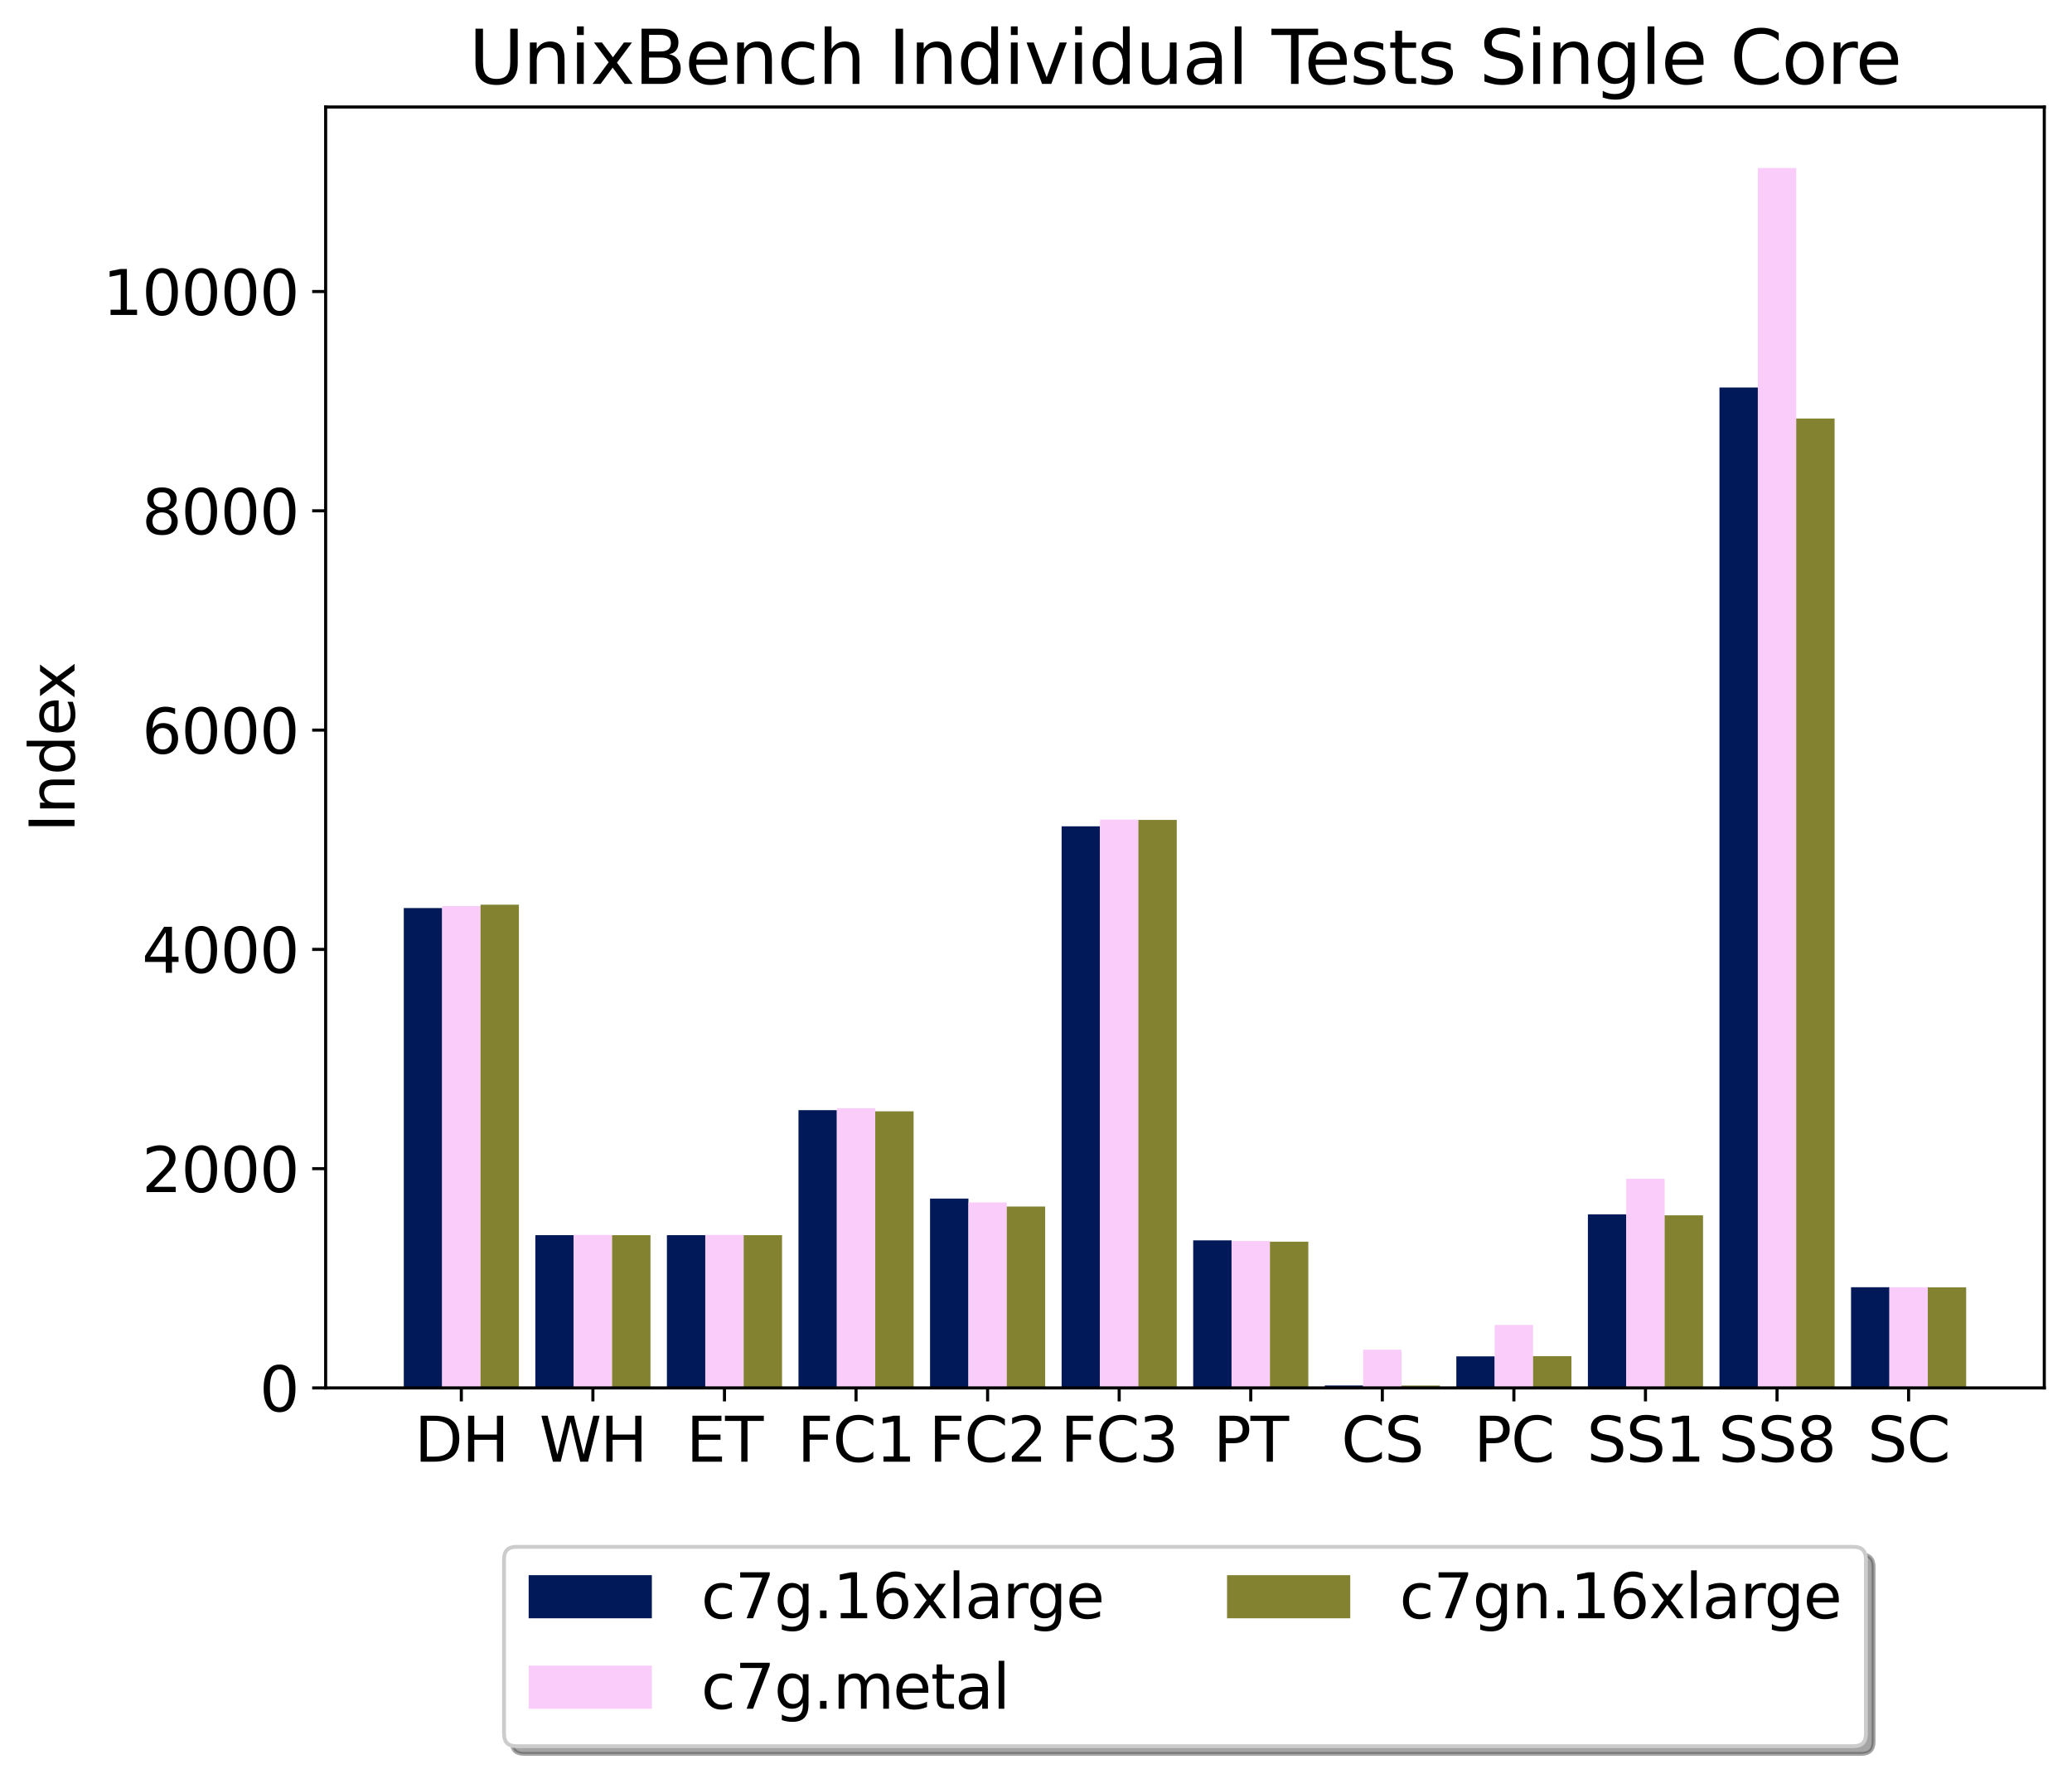 <?xml version="1.0" encoding="utf-8" standalone="no"?>
<!DOCTYPE svg PUBLIC "-//W3C//DTD SVG 1.1//EN"
  "http://www.w3.org/Graphics/SVG/1.1/DTD/svg11.dtd">
<svg xmlns:xlink="http://www.w3.org/1999/xlink" width="538.185pt" height="460.663pt" viewBox="0 0 538.185 460.663" xmlns="http://www.w3.org/2000/svg" version="1.1">
 <defs>
  <style type="text/css">*{stroke-linejoin: round; stroke-linecap: butt}</style>
 </defs>
 <g id="figure_1">
  <g id="patch_1">
   <path d="M 0 460.663 
L 538.185 460.663 
L 538.185 0 
L 0 0 
z
" style="fill: #ffffff"/>
  </g>
  <g id="axes_1">
   <g id="patch_2">
    <path d="M 84.585 360.429 
L 530.985 360.429 
L 530.985 27.789 
L 84.585 27.789 
z
" style="fill: #ffffff"/>
   </g>
   <g id="patch_3">
    <path d="M 104.876 360.429 
L 114.843 360.429 
L 114.843 235.813 
L 104.876 235.813 
z
" clip-path="url(#p132e8d1a63)" style="fill: #011959"/>
   </g>
   <g id="patch_4">
    <path d="M 139.05 360.429 
L 149.018 360.429 
L 149.018 320.759 
L 139.05 320.759 
z
" clip-path="url(#p132e8d1a63)" style="fill: #011959"/>
   </g>
   <g id="patch_5">
    <path d="M 173.224 360.429 
L 183.192 360.429 
L 183.192 320.759 
L 173.224 320.759 
z
" clip-path="url(#p132e8d1a63)" style="fill: #011959"/>
   </g>
   <g id="patch_6">
    <path d="M 207.398 360.429 
L 217.366 360.429 
L 217.366 288.298 
L 207.398 288.298 
z
" clip-path="url(#p132e8d1a63)" style="fill: #011959"/>
   </g>
   <g id="patch_7">
    <path d="M 241.573 360.429 
L 251.54 360.429 
L 251.54 311.258 
L 241.573 311.258 
z
" clip-path="url(#p132e8d1a63)" style="fill: #011959"/>
   </g>
   <g id="patch_8">
    <path d="M 275.747 360.429 
L 285.714 360.429 
L 285.714 214.592 
L 275.747 214.592 
z
" clip-path="url(#p132e8d1a63)" style="fill: #011959"/>
   </g>
   <g id="patch_9">
    <path d="M 309.921 360.429 
L 319.888 360.429 
L 319.888 322.108 
L 309.921 322.108 
z
" clip-path="url(#p132e8d1a63)" style="fill: #011959"/>
   </g>
   <g id="patch_10">
    <path d="M 344.095 360.429 
L 354.063 360.429 
L 354.063 359.791 
L 344.095 359.791 
z
" clip-path="url(#p132e8d1a63)" style="fill: #011959"/>
   </g>
   <g id="patch_11">
    <path d="M 378.269 360.429 
L 388.237 360.429 
L 388.237 352.232 
L 378.269 352.232 
z
" clip-path="url(#p132e8d1a63)" style="fill: #011959"/>
   </g>
   <g id="patch_12">
    <path d="M 412.443 360.429 
L 422.411 360.429 
L 422.411 315.349 
L 412.443 315.349 
z
" clip-path="url(#p132e8d1a63)" style="fill: #011959"/>
   </g>
   <g id="patch_13">
    <path d="M 446.618 360.429 
L 456.585 360.429 
L 456.585 100.63 
L 446.618 100.63 
z
" clip-path="url(#p132e8d1a63)" style="fill: #011959"/>
   </g>
   <g id="patch_14">
    <path d="M 480.792 360.429 
L 490.759 360.429 
L 490.759 334.277 
L 480.792 334.277 
z
" clip-path="url(#p132e8d1a63)" style="fill: #011959"/>
   </g>
   <g id="patch_15">
    <path d="M 114.843 360.429 
L 124.811 360.429 
L 124.811 235.294 
L 114.843 235.294 
z
" clip-path="url(#p132e8d1a63)" style="fill: #faccfa"/>
   </g>
   <g id="patch_16">
    <path d="M 149.018 360.429 
L 158.985 360.429 
L 158.985 320.696 
L 149.018 320.696 
z
" clip-path="url(#p132e8d1a63)" style="fill: #faccfa"/>
   </g>
   <g id="patch_17">
    <path d="M 183.192 360.429 
L 193.159 360.429 
L 193.159 320.696 
L 183.192 320.696 
z
" clip-path="url(#p132e8d1a63)" style="fill: #faccfa"/>
   </g>
   <g id="patch_18">
    <path d="M 217.366 360.429 
L 227.333 360.429 
L 227.333 287.791 
L 217.366 287.791 
z
" clip-path="url(#p132e8d1a63)" style="fill: #faccfa"/>
   </g>
   <g id="patch_19">
    <path d="M 251.54 360.429 
L 261.507 360.429 
L 261.507 312.251 
L 251.54 312.251 
z
" clip-path="url(#p132e8d1a63)" style="fill: #faccfa"/>
   </g>
   <g id="patch_20">
    <path d="M 285.714 360.429 
L 295.682 360.429 
L 295.682 212.83 
L 285.714 212.83 
z
" clip-path="url(#p132e8d1a63)" style="fill: #faccfa"/>
   </g>
   <g id="patch_21">
    <path d="M 319.888 360.429 
L 329.856 360.429 
L 329.856 322.274 
L 319.888 322.274 
z
" clip-path="url(#p132e8d1a63)" style="fill: #faccfa"/>
   </g>
   <g id="patch_22">
    <path d="M 354.063 360.429 
L 364.03 360.429 
L 364.03 350.504 
L 354.063 350.504 
z
" clip-path="url(#p132e8d1a63)" style="fill: #faccfa"/>
   </g>
   <g id="patch_23">
    <path d="M 388.237 360.429 
L 398.204 360.429 
L 398.204 344.066 
L 388.237 344.066 
z
" clip-path="url(#p132e8d1a63)" style="fill: #faccfa"/>
   </g>
   <g id="patch_24">
    <path d="M 422.411 360.429 
L 432.378 360.429 
L 432.378 306.099 
L 422.411 306.099 
z
" clip-path="url(#p132e8d1a63)" style="fill: #faccfa"/>
   </g>
   <g id="patch_25">
    <path d="M 456.585 360.429 
L 466.552 360.429 
L 466.552 43.629 
L 456.585 43.629 
z
" clip-path="url(#p132e8d1a63)" style="fill: #faccfa"/>
   </g>
   <g id="patch_26">
    <path d="M 490.759 360.429 
L 500.727 360.429 
L 500.727 334.275 
L 490.759 334.275 
z
" clip-path="url(#p132e8d1a63)" style="fill: #faccfa"/>
   </g>
   <g id="patch_27">
    <path d="M 124.811 360.429 
L 134.778 360.429 
L 134.778 234.933 
L 124.811 234.933 
z
" clip-path="url(#p132e8d1a63)" style="fill: #828231"/>
   </g>
   <g id="patch_28">
    <path d="M 158.985 360.429 
L 168.952 360.429 
L 168.952 320.756 
L 158.985 320.756 
z
" clip-path="url(#p132e8d1a63)" style="fill: #828231"/>
   </g>
   <g id="patch_29">
    <path d="M 193.159 360.429 
L 203.127 360.429 
L 203.127 320.756 
L 193.159 320.756 
z
" clip-path="url(#p132e8d1a63)" style="fill: #828231"/>
   </g>
   <g id="patch_30">
    <path d="M 227.333 360.429 
L 237.301 360.429 
L 237.301 288.597 
L 227.333 288.597 
z
" clip-path="url(#p132e8d1a63)" style="fill: #828231"/>
   </g>
   <g id="patch_31">
    <path d="M 261.507 360.429 
L 271.475 360.429 
L 271.475 313.328 
L 261.507 313.328 
z
" clip-path="url(#p132e8d1a63)" style="fill: #828231"/>
   </g>
   <g id="patch_32">
    <path d="M 295.682 360.429 
L 305.649 360.429 
L 305.649 212.924 
L 295.682 212.924 
z
" clip-path="url(#p132e8d1a63)" style="fill: #828231"/>
   </g>
   <g id="patch_33">
    <path d="M 329.856 360.429 
L 339.823 360.429 
L 339.823 322.456 
L 329.856 322.456 
z
" clip-path="url(#p132e8d1a63)" style="fill: #828231"/>
   </g>
   <g id="patch_34">
    <path d="M 364.03 360.429 
L 373.997 360.429 
L 373.997 359.805 
L 364.03 359.805 
z
" clip-path="url(#p132e8d1a63)" style="fill: #828231"/>
   </g>
   <g id="patch_35">
    <path d="M 398.204 360.429 
L 408.172 360.429 
L 408.172 352.175 
L 398.204 352.175 
z
" clip-path="url(#p132e8d1a63)" style="fill: #828231"/>
   </g>
   <g id="patch_36">
    <path d="M 432.378 360.429 
L 442.346 360.429 
L 442.346 315.603 
L 432.378 315.603 
z
" clip-path="url(#p132e8d1a63)" style="fill: #828231"/>
   </g>
   <g id="patch_37">
    <path d="M 466.552 360.429 
L 476.52 360.429 
L 476.52 108.69 
L 466.552 108.69 
z
" clip-path="url(#p132e8d1a63)" style="fill: #828231"/>
   </g>
   <g id="patch_38">
    <path d="M 500.727 360.429 
L 510.694 360.429 
L 510.694 334.3 
L 500.727 334.3 
z
" clip-path="url(#p132e8d1a63)" style="fill: #828231"/>
   </g>
   <g id="matplotlib.axis_1">
    <g id="xtick_1">
     <g id="line2d_1">
      <defs>
       <path id="m6d43b39eeb" d="M 0 0 
L 0 3.5 
" style="stroke: #000000; stroke-width: 0.8"/>
      </defs>
      <g>
       <use xlink:href="#m6d43b39eeb" x="119.827" y="360.429" style="stroke: #000000; stroke-width: 0.8"/>
      </g>
     </g>
     <g id="text_1">
      <!-- DH -->
      <g transform="translate(107.651 379.587) scale(0.16 -0.16)">
       <defs>
        <path id="DejaVuSans-44" d="M 1259 4147 
L 1259 519 
L 2022 519 
Q 2988 519 3436 956 
Q 3884 1394 3884 2338 
Q 3884 3275 3436 3711 
Q 2988 4147 2022 4147 
L 1259 4147 
z
M 628 4666 
L 1925 4666 
Q 3281 4666 3915 4102 
Q 4550 3538 4550 2338 
Q 4550 1131 3912 565 
Q 3275 0 1925 0 
L 628 0 
L 628 4666 
z
" transform="scale(0.016)"/>
        <path id="DejaVuSans-48" d="M 628 4666 
L 1259 4666 
L 1259 2753 
L 3553 2753 
L 3553 4666 
L 4184 4666 
L 4184 0 
L 3553 0 
L 3553 2222 
L 1259 2222 
L 1259 0 
L 628 0 
L 628 4666 
z
" transform="scale(0.016)"/>
       </defs>
       <use xlink:href="#DejaVuSans-44"/>
       <use xlink:href="#DejaVuSans-48" x="77.002"/>
      </g>
     </g>
    </g>
    <g id="xtick_2">
     <g id="line2d_2">
      <g>
       <use xlink:href="#m6d43b39eeb" x="154.001" y="360.429" style="stroke: #000000; stroke-width: 0.8"/>
      </g>
     </g>
     <g id="text_2">
      <!-- WH -->
      <g transform="translate(140.075 379.587) scale(0.16 -0.16)">
       <defs>
        <path id="DejaVuSans-57" d="M 213 4666 
L 850 4666 
L 1831 722 
L 2809 4666 
L 3519 4666 
L 4500 722 
L 5478 4666 
L 6119 4666 
L 4947 0 
L 4153 0 
L 3169 4050 
L 2175 0 
L 1381 0 
L 213 4666 
z
" transform="scale(0.016)"/>
       </defs>
       <use xlink:href="#DejaVuSans-57"/>
       <use xlink:href="#DejaVuSans-48" x="98.877"/>
      </g>
     </g>
    </g>
    <g id="xtick_3">
     <g id="line2d_3">
      <g>
       <use xlink:href="#m6d43b39eeb" x="188.175" y="360.429" style="stroke: #000000; stroke-width: 0.8"/>
      </g>
     </g>
     <g id="text_3">
      <!-- ET -->
      <g transform="translate(178.234 379.587) scale(0.16 -0.16)">
       <defs>
        <path id="DejaVuSans-45" d="M 628 4666 
L 3578 4666 
L 3578 4134 
L 1259 4134 
L 1259 2753 
L 3481 2753 
L 3481 2222 
L 1259 2222 
L 1259 531 
L 3634 531 
L 3634 0 
L 628 0 
L 628 4666 
z
" transform="scale(0.016)"/>
        <path id="DejaVuSans-54" d="M -19 4666 
L 3928 4666 
L 3928 4134 
L 2272 4134 
L 2272 0 
L 1638 0 
L 1638 4134 
L -19 4134 
L -19 4666 
z
" transform="scale(0.016)"/>
       </defs>
       <use xlink:href="#DejaVuSans-45"/>
       <use xlink:href="#DejaVuSans-54" x="63.184"/>
      </g>
     </g>
    </g>
    <g id="xtick_4">
     <g id="line2d_4">
      <g>
       <use xlink:href="#m6d43b39eeb" x="222.35" y="360.429" style="stroke: #000000; stroke-width: 0.8"/>
      </g>
     </g>
     <g id="text_4">
      <!-- FC1 -->
      <g transform="translate(207.072 379.587) scale(0.16 -0.16)">
       <defs>
        <path id="DejaVuSans-46" d="M 628 4666 
L 3309 4666 
L 3309 4134 
L 1259 4134 
L 1259 2759 
L 3109 2759 
L 3109 2228 
L 1259 2228 
L 1259 0 
L 628 0 
L 628 4666 
z
" transform="scale(0.016)"/>
        <path id="DejaVuSans-43" d="M 4122 4306 
L 4122 3641 
Q 3803 3938 3442 4084 
Q 3081 4231 2675 4231 
Q 1875 4231 1450 3742 
Q 1025 3253 1025 2328 
Q 1025 1406 1450 917 
Q 1875 428 2675 428 
Q 3081 428 3442 575 
Q 3803 722 4122 1019 
L 4122 359 
Q 3791 134 3420 21 
Q 3050 -91 2638 -91 
Q 1578 -91 968 557 
Q 359 1206 359 2328 
Q 359 3453 968 4101 
Q 1578 4750 2638 4750 
Q 3056 4750 3426 4639 
Q 3797 4528 4122 4306 
z
" transform="scale(0.016)"/>
        <path id="DejaVuSans-31" d="M 794 531 
L 1825 531 
L 1825 4091 
L 703 3866 
L 703 4441 
L 1819 4666 
L 2450 4666 
L 2450 531 
L 3481 531 
L 3481 0 
L 794 0 
L 794 531 
z
" transform="scale(0.016)"/>
       </defs>
       <use xlink:href="#DejaVuSans-46"/>
       <use xlink:href="#DejaVuSans-43" x="57.52"/>
       <use xlink:href="#DejaVuSans-31" x="127.344"/>
      </g>
     </g>
    </g>
    <g id="xtick_5">
     <g id="line2d_5">
      <g>
       <use xlink:href="#m6d43b39eeb" x="256.524" y="360.429" style="stroke: #000000; stroke-width: 0.8"/>
      </g>
     </g>
     <g id="text_5">
      <!-- FC2 -->
      <g transform="translate(241.246 379.587) scale(0.16 -0.16)">
       <defs>
        <path id="DejaVuSans-32" d="M 1228 531 
L 3431 531 
L 3431 0 
L 469 0 
L 469 531 
Q 828 903 1448 1529 
Q 2069 2156 2228 2338 
Q 2531 2678 2651 2914 
Q 2772 3150 2772 3378 
Q 2772 3750 2511 3984 
Q 2250 4219 1831 4219 
Q 1534 4219 1204 4116 
Q 875 4013 500 3803 
L 500 4441 
Q 881 4594 1212 4672 
Q 1544 4750 1819 4750 
Q 2544 4750 2975 4387 
Q 3406 4025 3406 3419 
Q 3406 3131 3298 2873 
Q 3191 2616 2906 2266 
Q 2828 2175 2409 1742 
Q 1991 1309 1228 531 
z
" transform="scale(0.016)"/>
       </defs>
       <use xlink:href="#DejaVuSans-46"/>
       <use xlink:href="#DejaVuSans-43" x="57.52"/>
       <use xlink:href="#DejaVuSans-32" x="127.344"/>
      </g>
     </g>
    </g>
    <g id="xtick_6">
     <g id="line2d_6">
      <g>
       <use xlink:href="#m6d43b39eeb" x="290.698" y="360.429" style="stroke: #000000; stroke-width: 0.8"/>
      </g>
     </g>
     <g id="text_6">
      <!-- FC3 -->
      <g transform="translate(275.42 379.587) scale(0.16 -0.16)">
       <defs>
        <path id="DejaVuSans-33" d="M 2597 2516 
Q 3050 2419 3304 2112 
Q 3559 1806 3559 1356 
Q 3559 666 3084 287 
Q 2609 -91 1734 -91 
Q 1441 -91 1130 -33 
Q 819 25 488 141 
L 488 750 
Q 750 597 1062 519 
Q 1375 441 1716 441 
Q 2309 441 2620 675 
Q 2931 909 2931 1356 
Q 2931 1769 2642 2001 
Q 2353 2234 1838 2234 
L 1294 2234 
L 1294 2753 
L 1863 2753 
Q 2328 2753 2575 2939 
Q 2822 3125 2822 3475 
Q 2822 3834 2567 4026 
Q 2313 4219 1838 4219 
Q 1578 4219 1281 4162 
Q 984 4106 628 3988 
L 628 4550 
Q 988 4650 1302 4700 
Q 1616 4750 1894 4750 
Q 2613 4750 3031 4423 
Q 3450 4097 3450 3541 
Q 3450 3153 3228 2886 
Q 3006 2619 2597 2516 
z
" transform="scale(0.016)"/>
       </defs>
       <use xlink:href="#DejaVuSans-46"/>
       <use xlink:href="#DejaVuSans-43" x="57.52"/>
       <use xlink:href="#DejaVuSans-33" x="127.344"/>
      </g>
     </g>
    </g>
    <g id="xtick_7">
     <g id="line2d_7">
      <g>
       <use xlink:href="#m6d43b39eeb" x="324.872" y="360.429" style="stroke: #000000; stroke-width: 0.8"/>
      </g>
     </g>
     <g id="text_7">
      <!-- PT -->
      <g transform="translate(315.162 379.587) scale(0.16 -0.16)">
       <defs>
        <path id="DejaVuSans-50" d="M 1259 4147 
L 1259 2394 
L 2053 2394 
Q 2494 2394 2734 2622 
Q 2975 2850 2975 3272 
Q 2975 3691 2734 3919 
Q 2494 4147 2053 4147 
L 1259 4147 
z
M 628 4666 
L 2053 4666 
Q 2838 4666 3239 4311 
Q 3641 3956 3641 3272 
Q 3641 2581 3239 2228 
Q 2838 1875 2053 1875 
L 1259 1875 
L 1259 0 
L 628 0 
L 628 4666 
z
" transform="scale(0.016)"/>
       </defs>
       <use xlink:href="#DejaVuSans-50"/>
       <use xlink:href="#DejaVuSans-54" x="60.303"/>
      </g>
     </g>
    </g>
    <g id="xtick_8">
     <g id="line2d_8">
      <g>
       <use xlink:href="#m6d43b39eeb" x="359.046" y="360.429" style="stroke: #000000; stroke-width: 0.8"/>
      </g>
     </g>
     <g id="text_8">
      <!-- CS -->
      <g transform="translate(348.381 379.587) scale(0.16 -0.16)">
       <defs>
        <path id="DejaVuSans-53" d="M 3425 4513 
L 3425 3897 
Q 3066 4069 2747 4153 
Q 2428 4238 2131 4238 
Q 1616 4238 1336 4038 
Q 1056 3838 1056 3469 
Q 1056 3159 1242 3001 
Q 1428 2844 1947 2747 
L 2328 2669 
Q 3034 2534 3370 2195 
Q 3706 1856 3706 1288 
Q 3706 609 3251 259 
Q 2797 -91 1919 -91 
Q 1588 -91 1214 -16 
Q 841 59 441 206 
L 441 856 
Q 825 641 1194 531 
Q 1563 422 1919 422 
Q 2459 422 2753 634 
Q 3047 847 3047 1241 
Q 3047 1584 2836 1778 
Q 2625 1972 2144 2069 
L 1759 2144 
Q 1053 2284 737 2584 
Q 422 2884 422 3419 
Q 422 4038 858 4394 
Q 1294 4750 2059 4750 
Q 2388 4750 2728 4690 
Q 3069 4631 3425 4513 
z
" transform="scale(0.016)"/>
       </defs>
       <use xlink:href="#DejaVuSans-43"/>
       <use xlink:href="#DejaVuSans-53" x="69.824"/>
      </g>
     </g>
    </g>
    <g id="xtick_9">
     <g id="line2d_9">
      <g>
       <use xlink:href="#m6d43b39eeb" x="393.22" y="360.429" style="stroke: #000000; stroke-width: 0.8"/>
      </g>
     </g>
     <g id="text_9">
      <!-- PC -->
      <g transform="translate(382.81 379.587) scale(0.16 -0.16)">
       <use xlink:href="#DejaVuSans-50"/>
       <use xlink:href="#DejaVuSans-43" x="60.303"/>
      </g>
     </g>
    </g>
    <g id="xtick_10">
     <g id="line2d_10">
      <g>
       <use xlink:href="#m6d43b39eeb" x="427.395" y="360.429" style="stroke: #000000; stroke-width: 0.8"/>
      </g>
     </g>
     <g id="text_10">
      <!-- SS1 -->
      <g transform="translate(412.147 379.587) scale(0.16 -0.16)">
       <use xlink:href="#DejaVuSans-53"/>
       <use xlink:href="#DejaVuSans-53" x="63.477"/>
       <use xlink:href="#DejaVuSans-31" x="126.953"/>
      </g>
     </g>
    </g>
    <g id="xtick_11">
     <g id="line2d_11">
      <g>
       <use xlink:href="#m6d43b39eeb" x="461.569" y="360.429" style="stroke: #000000; stroke-width: 0.8"/>
      </g>
     </g>
     <g id="text_11">
      <!-- SS8 -->
      <g transform="translate(446.321 379.587) scale(0.16 -0.16)">
       <defs>
        <path id="DejaVuSans-38" d="M 2034 2216 
Q 1584 2216 1326 1975 
Q 1069 1734 1069 1313 
Q 1069 891 1326 650 
Q 1584 409 2034 409 
Q 2484 409 2743 651 
Q 3003 894 3003 1313 
Q 3003 1734 2745 1975 
Q 2488 2216 2034 2216 
z
M 1403 2484 
Q 997 2584 770 2862 
Q 544 3141 544 3541 
Q 544 4100 942 4425 
Q 1341 4750 2034 4750 
Q 2731 4750 3128 4425 
Q 3525 4100 3525 3541 
Q 3525 3141 3298 2862 
Q 3072 2584 2669 2484 
Q 3125 2378 3379 2068 
Q 3634 1759 3634 1313 
Q 3634 634 3220 271 
Q 2806 -91 2034 -91 
Q 1263 -91 848 271 
Q 434 634 434 1313 
Q 434 1759 690 2068 
Q 947 2378 1403 2484 
z
M 1172 3481 
Q 1172 3119 1398 2916 
Q 1625 2713 2034 2713 
Q 2441 2713 2670 2916 
Q 2900 3119 2900 3481 
Q 2900 3844 2670 4047 
Q 2441 4250 2034 4250 
Q 1625 4250 1398 4047 
Q 1172 3844 1172 3481 
z
" transform="scale(0.016)"/>
       </defs>
       <use xlink:href="#DejaVuSans-53"/>
       <use xlink:href="#DejaVuSans-53" x="63.477"/>
       <use xlink:href="#DejaVuSans-38" x="126.953"/>
      </g>
     </g>
    </g>
    <g id="xtick_12">
     <g id="line2d_12">
      <g>
       <use xlink:href="#m6d43b39eeb" x="495.743" y="360.429" style="stroke: #000000; stroke-width: 0.8"/>
      </g>
     </g>
     <g id="text_12">
      <!-- SC -->
      <g transform="translate(485.078 379.587) scale(0.16 -0.16)">
       <use xlink:href="#DejaVuSans-53"/>
       <use xlink:href="#DejaVuSans-43" x="63.477"/>
      </g>
     </g>
    </g>
   </g>
   <g id="matplotlib.axis_2">
    <g id="ytick_1">
     <g id="line2d_13">
      <defs>
       <path id="m20742766bb" d="M 0 0 
L -3.5 0 
" style="stroke: #000000; stroke-width: 0.8"/>
      </defs>
      <g>
       <use xlink:href="#m20742766bb" x="84.585" y="360.429" style="stroke: #000000; stroke-width: 0.8"/>
      </g>
     </g>
     <g id="text_13">
      <!-- 0 -->
      <g transform="translate(67.405 366.508) scale(0.16 -0.16)">
       <defs>
        <path id="DejaVuSans-30" d="M 2034 4250 
Q 1547 4250 1301 3770 
Q 1056 3291 1056 2328 
Q 1056 1369 1301 889 
Q 1547 409 2034 409 
Q 2525 409 2770 889 
Q 3016 1369 3016 2328 
Q 3016 3291 2770 3770 
Q 2525 4250 2034 4250 
z
M 2034 4750 
Q 2819 4750 3233 4129 
Q 3647 3509 3647 2328 
Q 3647 1150 3233 529 
Q 2819 -91 2034 -91 
Q 1250 -91 836 529 
Q 422 1150 422 2328 
Q 422 3509 836 4129 
Q 1250 4750 2034 4750 
z
" transform="scale(0.016)"/>
       </defs>
       <use xlink:href="#DejaVuSans-30"/>
      </g>
     </g>
    </g>
    <g id="ytick_2">
     <g id="line2d_14">
      <g>
       <use xlink:href="#m20742766bb" x="84.585" y="303.485" style="stroke: #000000; stroke-width: 0.8"/>
      </g>
     </g>
     <g id="text_14">
      <!-- 2000 -->
      <g transform="translate(36.865 309.564) scale(0.16 -0.16)">
       <use xlink:href="#DejaVuSans-32"/>
       <use xlink:href="#DejaVuSans-30" x="63.623"/>
       <use xlink:href="#DejaVuSans-30" x="127.246"/>
       <use xlink:href="#DejaVuSans-30" x="190.869"/>
      </g>
     </g>
    </g>
    <g id="ytick_3">
     <g id="line2d_15">
      <g>
       <use xlink:href="#m20742766bb" x="84.585" y="246.541" style="stroke: #000000; stroke-width: 0.8"/>
      </g>
     </g>
     <g id="text_15">
      <!-- 4000 -->
      <g transform="translate(36.865 252.62) scale(0.16 -0.16)">
       <defs>
        <path id="DejaVuSans-34" d="M 2419 4116 
L 825 1625 
L 2419 1625 
L 2419 4116 
z
M 2253 4666 
L 3047 4666 
L 3047 1625 
L 3713 1625 
L 3713 1100 
L 3047 1100 
L 3047 0 
L 2419 0 
L 2419 1100 
L 313 1100 
L 313 1709 
L 2253 4666 
z
" transform="scale(0.016)"/>
       </defs>
       <use xlink:href="#DejaVuSans-34"/>
       <use xlink:href="#DejaVuSans-30" x="63.623"/>
       <use xlink:href="#DejaVuSans-30" x="127.246"/>
       <use xlink:href="#DejaVuSans-30" x="190.869"/>
      </g>
     </g>
    </g>
    <g id="ytick_4">
     <g id="line2d_16">
      <g>
       <use xlink:href="#m20742766bb" x="84.585" y="189.597" style="stroke: #000000; stroke-width: 0.8"/>
      </g>
     </g>
     <g id="text_16">
      <!-- 6000 -->
      <g transform="translate(36.865 195.675) scale(0.16 -0.16)">
       <defs>
        <path id="DejaVuSans-36" d="M 2113 2584 
Q 1688 2584 1439 2293 
Q 1191 2003 1191 1497 
Q 1191 994 1439 701 
Q 1688 409 2113 409 
Q 2538 409 2786 701 
Q 3034 994 3034 1497 
Q 3034 2003 2786 2293 
Q 2538 2584 2113 2584 
z
M 3366 4563 
L 3366 3988 
Q 3128 4100 2886 4159 
Q 2644 4219 2406 4219 
Q 1781 4219 1451 3797 
Q 1122 3375 1075 2522 
Q 1259 2794 1537 2939 
Q 1816 3084 2150 3084 
Q 2853 3084 3261 2657 
Q 3669 2231 3669 1497 
Q 3669 778 3244 343 
Q 2819 -91 2113 -91 
Q 1303 -91 875 529 
Q 447 1150 447 2328 
Q 447 3434 972 4092 
Q 1497 4750 2381 4750 
Q 2619 4750 2861 4703 
Q 3103 4656 3366 4563 
z
" transform="scale(0.016)"/>
       </defs>
       <use xlink:href="#DejaVuSans-36"/>
       <use xlink:href="#DejaVuSans-30" x="63.623"/>
       <use xlink:href="#DejaVuSans-30" x="127.246"/>
       <use xlink:href="#DejaVuSans-30" x="190.869"/>
      </g>
     </g>
    </g>
    <g id="ytick_5">
     <g id="line2d_17">
      <g>
       <use xlink:href="#m20742766bb" x="84.585" y="132.653" style="stroke: #000000; stroke-width: 0.8"/>
      </g>
     </g>
     <g id="text_17">
      <!-- 8000 -->
      <g transform="translate(36.865 138.731) scale(0.16 -0.16)">
       <use xlink:href="#DejaVuSans-38"/>
       <use xlink:href="#DejaVuSans-30" x="63.623"/>
       <use xlink:href="#DejaVuSans-30" x="127.246"/>
       <use xlink:href="#DejaVuSans-30" x="190.869"/>
      </g>
     </g>
    </g>
    <g id="ytick_6">
     <g id="line2d_18">
      <g>
       <use xlink:href="#m20742766bb" x="84.585" y="75.708" style="stroke: #000000; stroke-width: 0.8"/>
      </g>
     </g>
     <g id="text_18">
      <!-- 10000 -->
      <g transform="translate(26.685 81.787) scale(0.16 -0.16)">
       <use xlink:href="#DejaVuSans-31"/>
       <use xlink:href="#DejaVuSans-30" x="63.623"/>
       <use xlink:href="#DejaVuSans-30" x="127.246"/>
       <use xlink:href="#DejaVuSans-30" x="190.869"/>
       <use xlink:href="#DejaVuSans-30" x="254.492"/>
      </g>
     </g>
    </g>
    <g id="text_19">
     <!-- Index -->
     <g transform="translate(19.358 216.135) rotate(-90) scale(0.16 -0.16)">
      <defs>
       <path id="DejaVuSans-49" d="M 628 4666 
L 1259 4666 
L 1259 0 
L 628 0 
L 628 4666 
z
" transform="scale(0.016)"/>
       <path id="DejaVuSans-6e" d="M 3513 2113 
L 3513 0 
L 2938 0 
L 2938 2094 
Q 2938 2591 2744 2837 
Q 2550 3084 2163 3084 
Q 1697 3084 1428 2787 
Q 1159 2491 1159 1978 
L 1159 0 
L 581 0 
L 581 3500 
L 1159 3500 
L 1159 2956 
Q 1366 3272 1645 3428 
Q 1925 3584 2291 3584 
Q 2894 3584 3203 3211 
Q 3513 2838 3513 2113 
z
" transform="scale(0.016)"/>
       <path id="DejaVuSans-64" d="M 2906 2969 
L 2906 4863 
L 3481 4863 
L 3481 0 
L 2906 0 
L 2906 525 
Q 2725 213 2448 61 
Q 2172 -91 1784 -91 
Q 1150 -91 751 415 
Q 353 922 353 1747 
Q 353 2572 751 3078 
Q 1150 3584 1784 3584 
Q 2172 3584 2448 3432 
Q 2725 3281 2906 2969 
z
M 947 1747 
Q 947 1113 1208 752 
Q 1469 391 1925 391 
Q 2381 391 2643 752 
Q 2906 1113 2906 1747 
Q 2906 2381 2643 2742 
Q 2381 3103 1925 3103 
Q 1469 3103 1208 2742 
Q 947 2381 947 1747 
z
" transform="scale(0.016)"/>
       <path id="DejaVuSans-65" d="M 3597 1894 
L 3597 1613 
L 953 1613 
Q 991 1019 1311 708 
Q 1631 397 2203 397 
Q 2534 397 2845 478 
Q 3156 559 3463 722 
L 3463 178 
Q 3153 47 2828 -22 
Q 2503 -91 2169 -91 
Q 1331 -91 842 396 
Q 353 884 353 1716 
Q 353 2575 817 3079 
Q 1281 3584 2069 3584 
Q 2775 3584 3186 3129 
Q 3597 2675 3597 1894 
z
M 3022 2063 
Q 3016 2534 2758 2815 
Q 2500 3097 2075 3097 
Q 1594 3097 1305 2825 
Q 1016 2553 972 2059 
L 3022 2063 
z
" transform="scale(0.016)"/>
       <path id="DejaVuSans-78" d="M 3513 3500 
L 2247 1797 
L 3578 0 
L 2900 0 
L 1881 1375 
L 863 0 
L 184 0 
L 1544 1831 
L 300 3500 
L 978 3500 
L 1906 2253 
L 2834 3500 
L 3513 3500 
z
" transform="scale(0.016)"/>
      </defs>
      <use xlink:href="#DejaVuSans-49"/>
      <use xlink:href="#DejaVuSans-6e" x="29.492"/>
      <use xlink:href="#DejaVuSans-64" x="92.871"/>
      <use xlink:href="#DejaVuSans-65" x="156.348"/>
      <use xlink:href="#DejaVuSans-78" x="216.121"/>
     </g>
    </g>
   </g>
   <g id="patch_39">
    <path d="M 84.585 360.429 
L 84.585 27.789 
" style="fill: none; stroke: #000000; stroke-width: 0.8; stroke-linejoin: miter; stroke-linecap: square"/>
   </g>
   <g id="patch_40">
    <path d="M 530.985 360.429 
L 530.985 27.789 
" style="fill: none; stroke: #000000; stroke-width: 0.8; stroke-linejoin: miter; stroke-linecap: square"/>
   </g>
   <g id="patch_41">
    <path d="M 84.585 360.429 
L 530.985 360.429 
" style="fill: none; stroke: #000000; stroke-width: 0.8; stroke-linejoin: miter; stroke-linecap: square"/>
   </g>
   <g id="patch_42">
    <path d="M 84.585 27.789 
L 530.985 27.789 
" style="fill: none; stroke: #000000; stroke-width: 0.8; stroke-linejoin: miter; stroke-linecap: square"/>
   </g>
   <g id="text_20">
    <!-- UnixBench Individual Tests Single Core -->
    <g transform="translate(121.794 21.789) scale(0.192 -0.192)">
     <defs>
      <path id="DejaVuSans-55" d="M 556 4666 
L 1191 4666 
L 1191 1831 
Q 1191 1081 1462 751 
Q 1734 422 2344 422 
Q 2950 422 3222 751 
Q 3494 1081 3494 1831 
L 3494 4666 
L 4128 4666 
L 4128 1753 
Q 4128 841 3676 375 
Q 3225 -91 2344 -91 
Q 1459 -91 1007 375 
Q 556 841 556 1753 
L 556 4666 
z
" transform="scale(0.016)"/>
      <path id="DejaVuSans-69" d="M 603 3500 
L 1178 3500 
L 1178 0 
L 603 0 
L 603 3500 
z
M 603 4863 
L 1178 4863 
L 1178 4134 
L 603 4134 
L 603 4863 
z
" transform="scale(0.016)"/>
      <path id="DejaVuSans-42" d="M 1259 2228 
L 1259 519 
L 2272 519 
Q 2781 519 3026 730 
Q 3272 941 3272 1375 
Q 3272 1813 3026 2020 
Q 2781 2228 2272 2228 
L 1259 2228 
z
M 1259 4147 
L 1259 2741 
L 2194 2741 
Q 2656 2741 2882 2914 
Q 3109 3088 3109 3444 
Q 3109 3797 2882 3972 
Q 2656 4147 2194 4147 
L 1259 4147 
z
M 628 4666 
L 2241 4666 
Q 2963 4666 3353 4366 
Q 3744 4066 3744 3513 
Q 3744 3084 3544 2831 
Q 3344 2578 2956 2516 
Q 3422 2416 3680 2098 
Q 3938 1781 3938 1306 
Q 3938 681 3513 340 
Q 3088 0 2303 0 
L 628 0 
L 628 4666 
z
" transform="scale(0.016)"/>
      <path id="DejaVuSans-63" d="M 3122 3366 
L 3122 2828 
Q 2878 2963 2633 3030 
Q 2388 3097 2138 3097 
Q 1578 3097 1268 2742 
Q 959 2388 959 1747 
Q 959 1106 1268 751 
Q 1578 397 2138 397 
Q 2388 397 2633 464 
Q 2878 531 3122 666 
L 3122 134 
Q 2881 22 2623 -34 
Q 2366 -91 2075 -91 
Q 1284 -91 818 406 
Q 353 903 353 1747 
Q 353 2603 823 3093 
Q 1294 3584 2113 3584 
Q 2378 3584 2631 3529 
Q 2884 3475 3122 3366 
z
" transform="scale(0.016)"/>
      <path id="DejaVuSans-68" d="M 3513 2113 
L 3513 0 
L 2938 0 
L 2938 2094 
Q 2938 2591 2744 2837 
Q 2550 3084 2163 3084 
Q 1697 3084 1428 2787 
Q 1159 2491 1159 1978 
L 1159 0 
L 581 0 
L 581 4863 
L 1159 4863 
L 1159 2956 
Q 1366 3272 1645 3428 
Q 1925 3584 2291 3584 
Q 2894 3584 3203 3211 
Q 3513 2838 3513 2113 
z
" transform="scale(0.016)"/>
      <path id="DejaVuSans-20" transform="scale(0.016)"/>
      <path id="DejaVuSans-76" d="M 191 3500 
L 800 3500 
L 1894 563 
L 2988 3500 
L 3597 3500 
L 2284 0 
L 1503 0 
L 191 3500 
z
" transform="scale(0.016)"/>
      <path id="DejaVuSans-75" d="M 544 1381 
L 544 3500 
L 1119 3500 
L 1119 1403 
Q 1119 906 1312 657 
Q 1506 409 1894 409 
Q 2359 409 2629 706 
Q 2900 1003 2900 1516 
L 2900 3500 
L 3475 3500 
L 3475 0 
L 2900 0 
L 2900 538 
Q 2691 219 2414 64 
Q 2138 -91 1772 -91 
Q 1169 -91 856 284 
Q 544 659 544 1381 
z
M 1991 3584 
L 1991 3584 
z
" transform="scale(0.016)"/>
      <path id="DejaVuSans-61" d="M 2194 1759 
Q 1497 1759 1228 1600 
Q 959 1441 959 1056 
Q 959 750 1161 570 
Q 1363 391 1709 391 
Q 2188 391 2477 730 
Q 2766 1069 2766 1631 
L 2766 1759 
L 2194 1759 
z
M 3341 1997 
L 3341 0 
L 2766 0 
L 2766 531 
Q 2569 213 2275 61 
Q 1981 -91 1556 -91 
Q 1019 -91 701 211 
Q 384 513 384 1019 
Q 384 1609 779 1909 
Q 1175 2209 1959 2209 
L 2766 2209 
L 2766 2266 
Q 2766 2663 2505 2880 
Q 2244 3097 1772 3097 
Q 1472 3097 1187 3025 
Q 903 2953 641 2809 
L 641 3341 
Q 956 3463 1253 3523 
Q 1550 3584 1831 3584 
Q 2591 3584 2966 3190 
Q 3341 2797 3341 1997 
z
" transform="scale(0.016)"/>
      <path id="DejaVuSans-6c" d="M 603 4863 
L 1178 4863 
L 1178 0 
L 603 0 
L 603 4863 
z
" transform="scale(0.016)"/>
      <path id="DejaVuSans-73" d="M 2834 3397 
L 2834 2853 
Q 2591 2978 2328 3040 
Q 2066 3103 1784 3103 
Q 1356 3103 1142 2972 
Q 928 2841 928 2578 
Q 928 2378 1081 2264 
Q 1234 2150 1697 2047 
L 1894 2003 
Q 2506 1872 2764 1633 
Q 3022 1394 3022 966 
Q 3022 478 2636 193 
Q 2250 -91 1575 -91 
Q 1294 -91 989 -36 
Q 684 19 347 128 
L 347 722 
Q 666 556 975 473 
Q 1284 391 1588 391 
Q 1994 391 2212 530 
Q 2431 669 2431 922 
Q 2431 1156 2273 1281 
Q 2116 1406 1581 1522 
L 1381 1569 
Q 847 1681 609 1914 
Q 372 2147 372 2553 
Q 372 3047 722 3315 
Q 1072 3584 1716 3584 
Q 2034 3584 2315 3537 
Q 2597 3491 2834 3397 
z
" transform="scale(0.016)"/>
      <path id="DejaVuSans-74" d="M 1172 4494 
L 1172 3500 
L 2356 3500 
L 2356 3053 
L 1172 3053 
L 1172 1153 
Q 1172 725 1289 603 
Q 1406 481 1766 481 
L 2356 481 
L 2356 0 
L 1766 0 
Q 1100 0 847 248 
Q 594 497 594 1153 
L 594 3053 
L 172 3053 
L 172 3500 
L 594 3500 
L 594 4494 
L 1172 4494 
z
" transform="scale(0.016)"/>
      <path id="DejaVuSans-67" d="M 2906 1791 
Q 2906 2416 2648 2759 
Q 2391 3103 1925 3103 
Q 1463 3103 1205 2759 
Q 947 2416 947 1791 
Q 947 1169 1205 825 
Q 1463 481 1925 481 
Q 2391 481 2648 825 
Q 2906 1169 2906 1791 
z
M 3481 434 
Q 3481 -459 3084 -895 
Q 2688 -1331 1869 -1331 
Q 1566 -1331 1297 -1286 
Q 1028 -1241 775 -1147 
L 775 -588 
Q 1028 -725 1275 -790 
Q 1522 -856 1778 -856 
Q 2344 -856 2625 -561 
Q 2906 -266 2906 331 
L 2906 616 
Q 2728 306 2450 153 
Q 2172 0 1784 0 
Q 1141 0 747 490 
Q 353 981 353 1791 
Q 353 2603 747 3093 
Q 1141 3584 1784 3584 
Q 2172 3584 2450 3431 
Q 2728 3278 2906 2969 
L 2906 3500 
L 3481 3500 
L 3481 434 
z
" transform="scale(0.016)"/>
      <path id="DejaVuSans-6f" d="M 1959 3097 
Q 1497 3097 1228 2736 
Q 959 2375 959 1747 
Q 959 1119 1226 758 
Q 1494 397 1959 397 
Q 2419 397 2687 759 
Q 2956 1122 2956 1747 
Q 2956 2369 2687 2733 
Q 2419 3097 1959 3097 
z
M 1959 3584 
Q 2709 3584 3137 3096 
Q 3566 2609 3566 1747 
Q 3566 888 3137 398 
Q 2709 -91 1959 -91 
Q 1206 -91 779 398 
Q 353 888 353 1747 
Q 353 2609 779 3096 
Q 1206 3584 1959 3584 
z
" transform="scale(0.016)"/>
      <path id="DejaVuSans-72" d="M 2631 2963 
Q 2534 3019 2420 3045 
Q 2306 3072 2169 3072 
Q 1681 3072 1420 2755 
Q 1159 2438 1159 1844 
L 1159 0 
L 581 0 
L 581 3500 
L 1159 3500 
L 1159 2956 
Q 1341 3275 1631 3429 
Q 1922 3584 2338 3584 
Q 2397 3584 2469 3576 
Q 2541 3569 2628 3553 
L 2631 2963 
z
" transform="scale(0.016)"/>
     </defs>
     <use xlink:href="#DejaVuSans-55"/>
     <use xlink:href="#DejaVuSans-6e" x="73.193"/>
     <use xlink:href="#DejaVuSans-69" x="136.572"/>
     <use xlink:href="#DejaVuSans-78" x="164.355"/>
     <use xlink:href="#DejaVuSans-42" x="223.535"/>
     <use xlink:href="#DejaVuSans-65" x="292.139"/>
     <use xlink:href="#DejaVuSans-6e" x="353.662"/>
     <use xlink:href="#DejaVuSans-63" x="417.041"/>
     <use xlink:href="#DejaVuSans-68" x="472.021"/>
     <use xlink:href="#DejaVuSans-20" x="535.4"/>
     <use xlink:href="#DejaVuSans-49" x="567.188"/>
     <use xlink:href="#DejaVuSans-6e" x="596.68"/>
     <use xlink:href="#DejaVuSans-64" x="660.059"/>
     <use xlink:href="#DejaVuSans-69" x="723.535"/>
     <use xlink:href="#DejaVuSans-76" x="751.318"/>
     <use xlink:href="#DejaVuSans-69" x="810.498"/>
     <use xlink:href="#DejaVuSans-64" x="838.281"/>
     <use xlink:href="#DejaVuSans-75" x="901.758"/>
     <use xlink:href="#DejaVuSans-61" x="965.137"/>
     <use xlink:href="#DejaVuSans-6c" x="1026.416"/>
     <use xlink:href="#DejaVuSans-20" x="1054.199"/>
     <use xlink:href="#DejaVuSans-54" x="1085.986"/>
     <use xlink:href="#DejaVuSans-65" x="1130.07"/>
     <use xlink:href="#DejaVuSans-73" x="1191.594"/>
     <use xlink:href="#DejaVuSans-74" x="1243.693"/>
     <use xlink:href="#DejaVuSans-73" x="1282.902"/>
     <use xlink:href="#DejaVuSans-20" x="1335.002"/>
     <use xlink:href="#DejaVuSans-53" x="1366.789"/>
     <use xlink:href="#DejaVuSans-69" x="1430.266"/>
     <use xlink:href="#DejaVuSans-6e" x="1458.049"/>
     <use xlink:href="#DejaVuSans-67" x="1521.428"/>
     <use xlink:href="#DejaVuSans-6c" x="1584.904"/>
     <use xlink:href="#DejaVuSans-65" x="1612.688"/>
     <use xlink:href="#DejaVuSans-20" x="1674.211"/>
     <use xlink:href="#DejaVuSans-43" x="1705.998"/>
     <use xlink:href="#DejaVuSans-6f" x="1775.822"/>
     <use xlink:href="#DejaVuSans-72" x="1837.004"/>
     <use xlink:href="#DejaVuSans-65" x="1875.867"/>
    </g>
   </g>
   <g id="legend_1">
    <g id="patch_43">
     <path d="M 136.115 455.463 
L 483.455 455.463 
Q 486.655 455.463 486.655 452.263 
L 486.655 406.893 
Q 486.655 403.693 483.455 403.693 
L 136.115 403.693 
Q 132.915 403.693 132.915 406.893 
L 132.915 452.263 
Q 132.915 455.463 136.115 455.463 
z
" style="fill: #4d4d4d; opacity: 0.5; stroke: #4d4d4d; stroke-linejoin: miter"/>
    </g>
    <g id="patch_44">
     <path d="M 134.115 453.463 
L 481.455 453.463 
Q 484.655 453.463 484.655 450.263 
L 484.655 404.893 
Q 484.655 401.693 481.455 401.693 
L 134.115 401.693 
Q 130.915 401.693 130.915 404.893 
L 130.915 450.263 
Q 130.915 453.463 134.115 453.463 
z
" style="fill: #ffffff; stroke: #cccccc; stroke-linejoin: miter"/>
    </g>
    <g id="patch_45">
     <path d="M 137.315 420.25 
L 169.315 420.25 
L 169.315 409.05 
L 137.315 409.05 
z
" style="fill: #011959"/>
    </g>
    <g id="text_21">
     <!-- c7g.16xlarge -->
     <g transform="translate(182.115 420.25) scale(0.16 -0.16)">
      <defs>
       <path id="DejaVuSans-37" d="M 525 4666 
L 3525 4666 
L 3525 4397 
L 1831 0 
L 1172 0 
L 2766 4134 
L 525 4134 
L 525 4666 
z
" transform="scale(0.016)"/>
       <path id="DejaVuSans-2e" d="M 684 794 
L 1344 794 
L 1344 0 
L 684 0 
L 684 794 
z
" transform="scale(0.016)"/>
      </defs>
      <use xlink:href="#DejaVuSans-63"/>
      <use xlink:href="#DejaVuSans-37" x="54.98"/>
      <use xlink:href="#DejaVuSans-67" x="118.604"/>
      <use xlink:href="#DejaVuSans-2e" x="182.08"/>
      <use xlink:href="#DejaVuSans-31" x="213.867"/>
      <use xlink:href="#DejaVuSans-36" x="277.49"/>
      <use xlink:href="#DejaVuSans-78" x="341.113"/>
      <use xlink:href="#DejaVuSans-6c" x="400.293"/>
      <use xlink:href="#DejaVuSans-61" x="428.076"/>
      <use xlink:href="#DejaVuSans-72" x="489.355"/>
      <use xlink:href="#DejaVuSans-67" x="528.719"/>
      <use xlink:href="#DejaVuSans-65" x="592.195"/>
     </g>
    </g>
    <g id="patch_46">
     <path d="M 137.315 443.736 
L 169.315 443.736 
L 169.315 432.536 
L 137.315 432.536 
z
" style="fill: #faccfa"/>
    </g>
    <g id="text_22">
     <!-- c7g.metal -->
     <g transform="translate(182.115 443.736) scale(0.16 -0.16)">
      <defs>
       <path id="DejaVuSans-6d" d="M 3328 2828 
Q 3544 3216 3844 3400 
Q 4144 3584 4550 3584 
Q 5097 3584 5394 3201 
Q 5691 2819 5691 2113 
L 5691 0 
L 5113 0 
L 5113 2094 
Q 5113 2597 4934 2840 
Q 4756 3084 4391 3084 
Q 3944 3084 3684 2787 
Q 3425 2491 3425 1978 
L 3425 0 
L 2847 0 
L 2847 2094 
Q 2847 2600 2669 2842 
Q 2491 3084 2119 3084 
Q 1678 3084 1418 2786 
Q 1159 2488 1159 1978 
L 1159 0 
L 581 0 
L 581 3500 
L 1159 3500 
L 1159 2956 
Q 1356 3278 1631 3431 
Q 1906 3584 2284 3584 
Q 2666 3584 2933 3390 
Q 3200 3197 3328 2828 
z
" transform="scale(0.016)"/>
      </defs>
      <use xlink:href="#DejaVuSans-63"/>
      <use xlink:href="#DejaVuSans-37" x="54.98"/>
      <use xlink:href="#DejaVuSans-67" x="118.604"/>
      <use xlink:href="#DejaVuSans-2e" x="182.08"/>
      <use xlink:href="#DejaVuSans-6d" x="213.867"/>
      <use xlink:href="#DejaVuSans-65" x="311.279"/>
      <use xlink:href="#DejaVuSans-74" x="372.803"/>
      <use xlink:href="#DejaVuSans-61" x="412.012"/>
      <use xlink:href="#DejaVuSans-6c" x="473.291"/>
     </g>
    </g>
    <g id="patch_47">
     <path d="M 318.715 420.25 
L 350.715 420.25 
L 350.715 409.05 
L 318.715 409.05 
z
" style="fill: #828231"/>
    </g>
    <g id="text_23">
     <!-- c7gn.16xlarge -->
     <g transform="translate(363.515 420.25) scale(0.16 -0.16)">
      <use xlink:href="#DejaVuSans-63"/>
      <use xlink:href="#DejaVuSans-37" x="54.98"/>
      <use xlink:href="#DejaVuSans-67" x="118.604"/>
      <use xlink:href="#DejaVuSans-6e" x="182.08"/>
      <use xlink:href="#DejaVuSans-2e" x="245.459"/>
      <use xlink:href="#DejaVuSans-31" x="277.246"/>
      <use xlink:href="#DejaVuSans-36" x="340.869"/>
      <use xlink:href="#DejaVuSans-78" x="404.492"/>
      <use xlink:href="#DejaVuSans-6c" x="463.672"/>
      <use xlink:href="#DejaVuSans-61" x="491.455"/>
      <use xlink:href="#DejaVuSans-72" x="552.734"/>
      <use xlink:href="#DejaVuSans-67" x="592.098"/>
      <use xlink:href="#DejaVuSans-65" x="655.574"/>
     </g>
    </g>
   </g>
  </g>
 </g>
 <defs>
  <clipPath id="p132e8d1a63">
   <rect x="84.585" y="27.789" width="446.4" height="332.64"/>
  </clipPath>
 </defs>
</svg>
